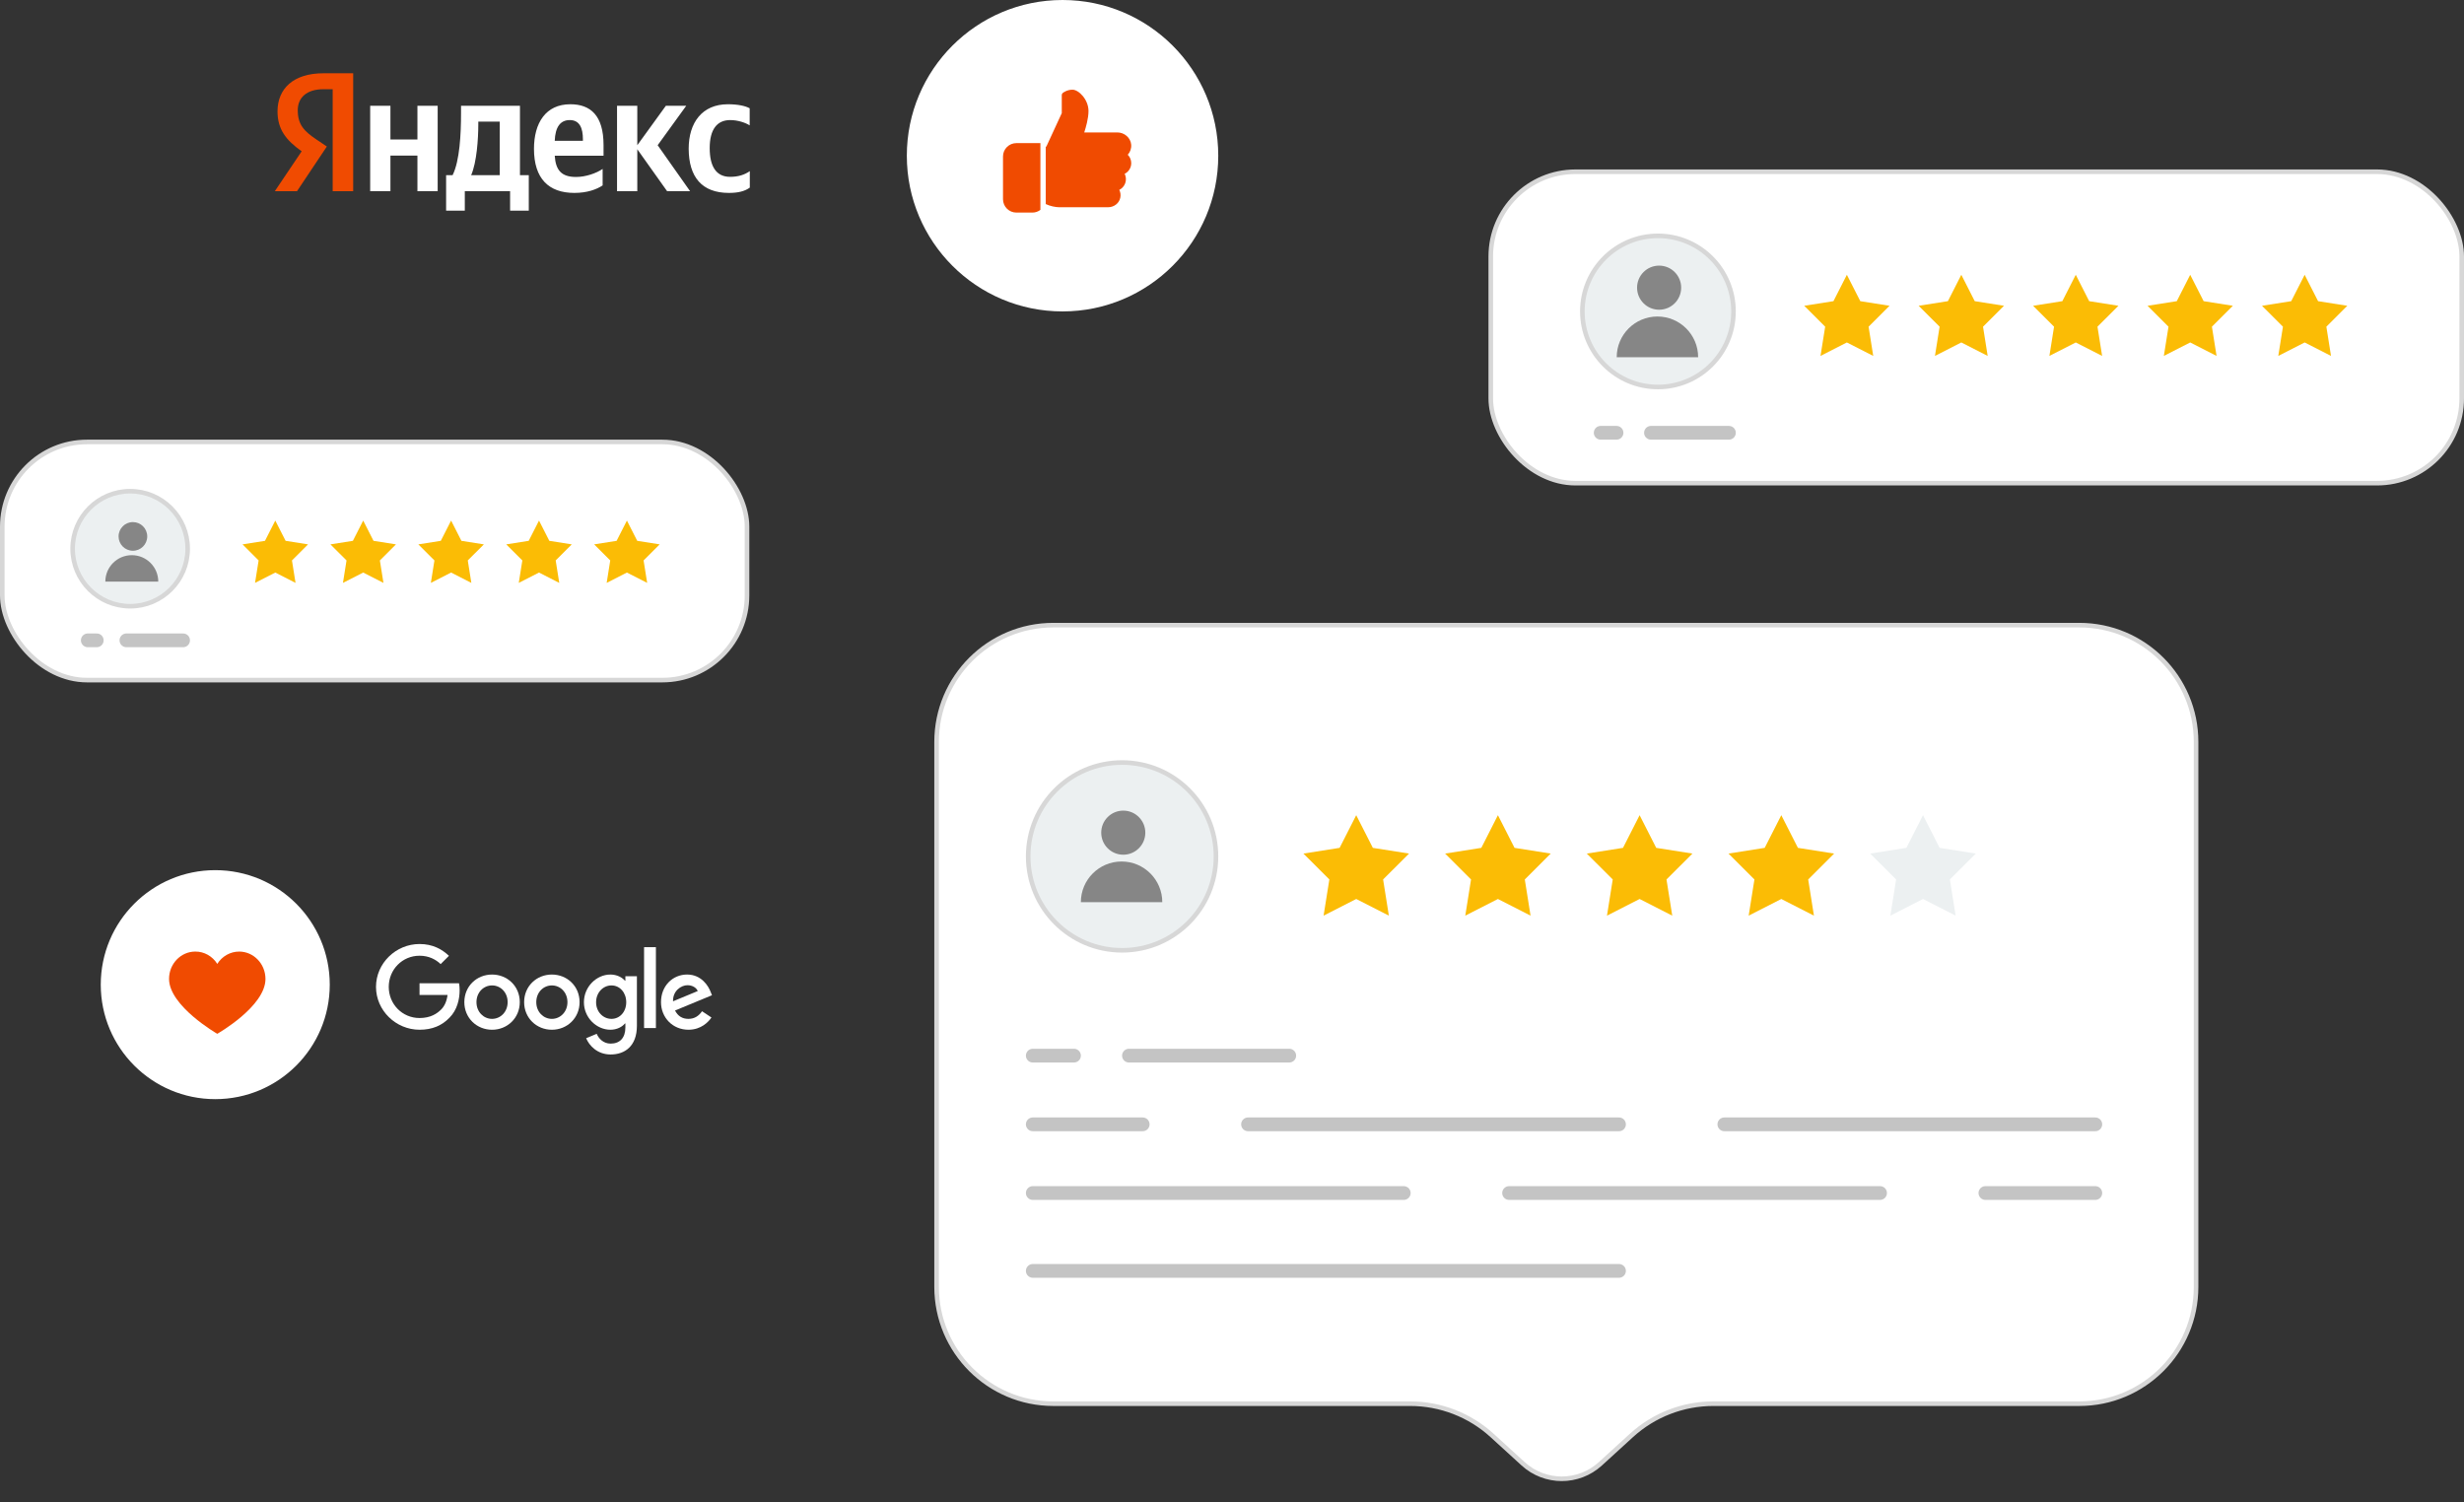 <svg width="538" height="328" viewBox="0 0 538 328" fill="none" xmlns="http://www.w3.org/2000/svg">
<rect x="0" y="0" width="538" height="328" fill="#333333" stroke="none"/>
<rect x="325.5" y="37.5" width="212" height="68" rx="18.5" fill="white" stroke="#D7D7D7"/>
<circle cx="362" cy="68" r="16.5" fill="#ECF0F1" stroke="#D7D7D7"/>
<path fill-rule="evenodd" clip-rule="evenodd" d="M362.259 67.63C364.918 67.63 367.074 65.474 367.074 62.815C367.074 60.156 364.918 58 362.259 58C359.6 58 357.445 60.156 357.445 62.815C357.445 65.474 359.6 67.63 362.259 67.63ZM353 78C353 73.091 356.98 69.111 361.889 69.111C366.798 69.111 370.778 73.091 370.778 78H353Z" fill="#868686"/>
<line x1="349.5" y1="94.5" x2="352.958" y2="94.5" stroke="#C4C4C4" stroke-width="3" stroke-linecap="round"/>
<line x1="360.479" y1="94.5" x2="377.5" y2="94.5" stroke="#C4C4C4" stroke-width="3" stroke-linecap="round"/>
<path d="M403.254 60L406.184 65.76L412.568 66.767L407.995 71.333L409.01 77.715L403.254 74.777L397.498 77.715L398.514 71.333L393.941 66.767L400.324 65.76L403.254 60Z" fill="#FBBC05"/>
<path d="M428.242 60L431.172 65.76L437.556 66.767L432.983 71.333L433.998 77.715L428.242 74.777L422.486 77.715L423.502 71.333L418.929 66.767L425.313 65.76L428.242 60Z" fill="#FBBC05"/>
<path d="M453.231 60L456.16 65.76L462.544 66.767L457.971 71.333L458.987 77.715L453.231 74.777L447.475 77.715L448.49 71.333L443.917 66.767L450.301 65.76L453.231 60Z" fill="#FBBC05"/>
<path d="M478.219 60L481.149 65.76L487.532 66.767L482.959 71.333L483.975 77.715L478.219 74.777L472.463 77.715L473.478 71.333L468.906 66.767L475.289 65.76L478.219 60Z" fill="#FBBC05"/>
<path d="M503.207 60L506.137 65.76L512.521 66.767L507.948 71.333L508.963 77.715L503.207 74.777L497.451 77.715L498.467 71.333L493.894 66.767L500.277 65.76L503.207 60Z" fill="#FBBC05"/>
<rect x="0.5" y="96.5" width="162.609" height="52" rx="18.5" fill="white" stroke="#D7D7D7"/>
<circle cx="28.42" cy="119.812" r="12.558" fill="#ECF0F1" stroke="#D7D7D7"/>
<path fill-rule="evenodd" clip-rule="evenodd" d="M29.019 120.259C30.747 120.259 32.148 118.858 32.148 117.13C32.148 115.401 30.747 114 29.019 114C27.29 114 25.889 115.401 25.889 117.13C25.889 118.858 27.29 120.259 29.019 120.259ZM23 127C23 123.809 25.587 121.222 28.778 121.222C31.969 121.222 34.556 123.809 34.556 127H23Z" fill="#868686"/>
<line x1="19.167" y1="139.819" x2="21.127" y2="139.819" stroke="#C4C4C4" stroke-width="3" stroke-linecap="round"/>
<line x1="27.6" y1="139.819" x2="39.978" y2="139.819" stroke="#C4C4C4" stroke-width="3" stroke-linecap="round"/>
<path d="M60.108 113.667L62.359 118.091L67.262 118.864L63.749 122.372L64.529 127.274L60.108 125.017L55.687 127.274L56.467 122.372L52.955 118.864L57.858 118.091L60.108 113.667Z" fill="#FBBC05"/>
<path d="M79.302 113.667L81.553 118.091L86.456 118.864L82.944 122.372L83.724 127.274L79.302 125.017L74.881 127.274L75.661 122.372L72.148 118.864L77.052 118.091L79.302 113.667Z" fill="#FBBC05"/>
<path d="M98.496 113.667L100.746 118.091L105.65 118.864L102.137 122.372L102.917 127.274L98.496 125.017L94.075 127.274L94.855 122.372L91.342 118.864L96.246 118.091L98.496 113.667Z" fill="#FBBC05"/>
<path d="M117.69 113.667L119.94 118.091L124.844 118.864L121.331 122.372L122.111 127.274L117.69 125.017L113.269 127.274L114.049 122.372L110.536 118.864L115.44 118.091L117.69 113.667Z" fill="#FBBC05"/>
<path d="M136.884 113.667L139.134 118.091L144.038 118.864L140.525 122.372L141.305 127.274L136.884 125.017L132.463 127.274L133.243 122.372L129.73 118.864L134.633 118.091L136.884 113.667Z" fill="#FBBC05"/>
<g clip-path="url(#clip0)">
<path d="M159.154 42.123C161.195 42.123 162.64 41.755 163.717 40.962V37.368C162.611 38.132 161.28 38.613 159.409 38.613C156.264 38.613 154.96 36.179 154.96 32.33C154.96 28.283 156.547 26.217 159.438 26.217C161.138 26.217 162.81 26.811 163.688 27.377V23.642C162.753 23.132 161.138 22.764 158.928 22.764C153.288 22.764 150.37 26.811 150.37 32.472C150.398 38.67 153.26 42.123 159.154 42.123ZM131.582 40.481V36.887C130.221 37.821 127.898 38.642 125.772 38.642C122.542 38.642 121.323 37.113 121.125 34H131.78V31.679C131.78 25.198 128.918 22.764 124.525 22.764C119.141 22.764 116.591 26.868 116.591 32.5C116.591 38.981 119.793 42.123 125.404 42.123C128.209 42.123 130.278 41.358 131.582 40.481ZM91.143 23.104V30.462H85.249V23.104H80.828V41.755H85.249V33.972H91.143V41.755H95.564V23.104H91.143ZM115.486 38.245H113.53V23.104H100.665V24.689C100.665 29.245 100.382 35.132 98.823 38.245H97.406V46H101.487V41.755H111.377V46H115.457V38.245H115.486ZM145.665 41.755H150.681L143.597 31.708L149.831 23.104H145.382L139.148 31.708V23.104H134.727V41.755H139.148V32.585L145.665 41.755ZM124.412 26.217C126.594 26.217 127.274 28.028 127.274 30.377V30.745H121.125C121.238 27.774 122.315 26.217 124.412 26.217ZM109.11 38.245H102.875C104.094 35.443 104.434 30.349 104.434 27.123V26.557H109.11V38.245Z" fill="white"/>
<path d="M77.144 41.755H72.639V19.481H70.627C66.943 19.481 65.016 21.321 65.016 24.066C65.016 27.179 66.348 28.623 69.097 30.462L71.364 31.991L64.846 41.755H60L65.866 33.038C62.494 30.632 60.595 28.283 60.595 24.321C60.595 19.368 64.052 16 70.598 16H77.116V41.755H77.144Z" fill="#F04B01"/>
</g>
<circle cx="232" cy="34" r="34" fill="white"/>
<g clip-path="url(#clip1)">
<path d="M221.917 31.25C220.309 31.25 219 32.559 219 34.167V43.5C219 45.108 220.309 46.417 221.917 46.417H225.417C226.074 46.417 226.678 46.195 227.167 45.826V31.25H221.917Z" fill="#F04B01"/>
<path d="M247 35.625C247 34.924 246.722 34.27 246.24 33.788C246.785 33.192 247.063 32.393 246.987 31.561C246.851 30.078 245.515 28.916 243.944 28.916H236.738C237.095 27.833 237.667 25.846 237.667 24.25C237.667 21.719 235.516 19.583 234.167 19.583C232.954 19.583 232.089 20.266 232.051 20.294C231.914 20.405 231.833 20.573 231.833 20.75V24.706L228.473 31.985L228.333 32.056V44.56C229.283 45.008 230.485 45.25 231.25 45.25H241.959C243.229 45.25 244.341 44.394 244.602 43.212C244.737 42.604 244.658 41.991 244.391 41.459C245.253 41.025 245.833 40.138 245.833 39.125C245.833 38.712 245.739 38.316 245.559 37.958C246.421 37.524 247 36.636 247 35.625Z" fill="#F04B01"/>
</g>
<path d="M113.491 218.821C113.491 222.291 110.773 224.848 107.437 224.848C104.102 224.848 101.384 222.291 101.384 218.821C101.384 215.326 104.102 212.793 107.437 212.793C110.773 212.793 113.491 215.326 113.491 218.821ZM110.841 218.821C110.841 216.652 109.266 215.168 107.437 215.168C105.609 215.168 104.034 216.652 104.034 218.821C104.034 220.967 105.609 222.473 107.437 222.473C109.266 222.473 110.841 220.965 110.841 218.821Z" fill="white"/>
<path d="M126.55 218.821C126.55 222.291 123.832 224.848 120.496 224.848C117.161 224.848 114.443 222.291 114.443 218.821C114.443 215.329 117.161 212.793 120.496 212.793C123.832 212.793 126.55 215.326 126.55 218.821ZM123.9 218.821C123.9 216.652 122.325 215.168 120.496 215.168C118.668 215.168 117.093 216.652 117.093 218.821C117.093 220.967 118.668 222.473 120.496 222.473C122.325 222.473 123.9 220.965 123.9 218.821Z" fill="white"/>
<path d="M139.064 213.158V223.978C139.064 228.429 136.436 230.247 133.329 230.247C130.405 230.247 128.644 228.293 127.981 226.696L130.288 225.736C130.698 226.717 131.705 227.875 133.327 227.875C135.315 227.875 136.548 226.649 136.548 224.342V223.476H136.455C135.862 224.207 134.72 224.845 133.278 224.845C130.26 224.845 127.496 222.22 127.496 218.842C127.496 215.44 130.26 212.793 133.278 212.793C134.717 212.793 135.859 213.432 136.455 214.141H136.548V213.16H139.064V213.158ZM136.735 218.842C136.735 216.72 135.318 215.168 133.514 215.168C131.686 215.168 130.154 216.72 130.154 218.842C130.154 220.943 131.686 222.473 133.514 222.473C135.318 222.473 136.735 220.943 136.735 218.842Z" fill="white"/>
<path d="M143.213 206.815V224.478H140.629V206.815H143.213Z" fill="white"/>
<path d="M153.285 220.804L155.342 222.174C154.678 223.155 153.078 224.845 150.314 224.845C146.886 224.845 144.326 222.198 144.326 218.818C144.326 215.234 146.908 212.791 150.018 212.791C153.149 212.791 154.681 215.28 155.181 216.625L155.456 217.31L147.389 220.647C148.007 221.856 148.967 222.473 150.314 222.473C151.663 222.473 152.599 221.81 153.285 220.804ZM146.954 218.636L152.346 216.399C152.05 215.647 151.157 215.122 150.107 215.122C148.761 215.122 146.886 216.31 146.954 218.636Z" fill="white"/>
<path d="M91.601 217.253V214.696H100.228C100.312 215.141 100.356 215.668 100.356 216.239C100.356 218.158 99.831 220.53 98.139 222.22C96.493 223.932 94.39 224.845 91.604 224.845C86.44 224.845 82.098 220.644 82.098 215.486C82.098 210.329 86.44 206.128 91.604 206.128C94.46 206.128 96.495 207.247 98.024 208.706L96.218 210.511C95.121 209.484 93.636 208.685 91.601 208.685C87.83 208.685 84.881 211.72 84.881 215.486C84.881 219.253 87.83 222.288 91.601 222.288C94.047 222.288 95.44 221.307 96.332 220.416C97.056 219.693 97.532 218.66 97.72 217.25L91.601 217.253Z" fill="white"/>
<circle cx="47" cy="215" r="25" fill="white"/>
<g clip-path="url(#clip2)">
<path d="M52.239 207.778C55.395 207.794 57.95 210.455 57.965 213.743C57.965 219.766 47.439 225.731 47.439 225.731C47.439 225.731 36.912 219.679 36.912 213.743C36.912 210.449 39.476 207.778 42.639 207.778C44.575 207.762 46.384 208.777 47.439 210.468C48.5 208.785 50.305 207.773 52.239 207.778Z" fill="#F04B01"/>
</g>
<path d="M204.5 162C204.5 147.917 215.917 136.5 230 136.5H454C468.083 136.5 479.5 147.917 479.5 162V281C479.5 295.083 468.083 306.5 454 306.5H374.084C367.472 306.5 361.099 308.972 356.216 313.43L349.428 319.627C344.655 323.986 337.345 323.986 332.572 319.627L325.784 313.43C320.901 308.972 314.528 306.5 307.916 306.5H230C215.917 306.5 204.5 295.083 204.5 281V162Z" fill="white" stroke="#D7D7D7"/>
<circle cx="245" cy="187" r="20.5" fill="#ECF0F1" stroke="#D7D7D7"/>
<line x1="225.5" y1="230.5" x2="234.5" y2="230.5" stroke="#C4C4C4" stroke-width="3" stroke-linecap="round"/>
<line x1="246.5" y1="230.5" x2="281.5" y2="230.5" stroke="#C4C4C4" stroke-width="3" stroke-linecap="round"/>
<line x1="225.5" y1="245.5" x2="249.5" y2="245.5" stroke="#C4C4C4" stroke-width="3" stroke-linecap="round"/>
<line x1="272.5" y1="245.5" x2="353.5" y2="245.5" stroke="#C4C4C4" stroke-width="3" stroke-linecap="round"/>
<line x1="376.5" y1="245.5" x2="457.5" y2="245.5" stroke="#C4C4C4" stroke-width="3" stroke-linecap="round"/>
<line x1="1.5" y1="-1.5" x2="25.5" y2="-1.5" transform="matrix(-1 0 0 1 459 262)" stroke="#C4C4C4" stroke-width="3" stroke-linecap="round"/>
<line x1="1.5" y1="-1.5" x2="82.5" y2="-1.5" transform="matrix(-1 0 0 1 412 262)" stroke="#C4C4C4" stroke-width="3" stroke-linecap="round"/>
<line x1="1.5" y1="-1.5" x2="82.5" y2="-1.5" transform="matrix(-1 0 0 1 308 262)" stroke="#C4C4C4" stroke-width="3" stroke-linecap="round"/>
<line x1="353.5" y1="277.5" x2="225.5" y2="277.5" stroke="#C4C4C4" stroke-width="3" stroke-linecap="round"/>
<path d="M296.124 178L299.752 185.132L307.655 186.378L301.994 192.031L303.251 199.933L296.124 196.296L288.998 199.933L290.255 192.031L284.593 186.378L292.497 185.132L296.124 178Z" fill="#FBBC05"/>
<path d="M327.062 178L330.689 185.132L338.593 186.378L332.931 192.031L334.189 199.933L327.062 196.296L319.936 199.933L321.193 192.031L315.531 186.378L323.435 185.132L327.062 178Z" fill="#FBBC05"/>
<path d="M358 178L361.627 185.132L369.531 186.378L363.869 192.031L365.127 199.933L358 196.296L350.874 199.933L352.131 192.031L346.469 186.378L354.373 185.132L358 178Z" fill="#FBBC05"/>
<path d="M388.938 178L392.565 185.132L400.469 186.378L394.807 192.031L396.064 199.933L388.938 196.296L381.811 199.933L383.069 192.031L377.407 186.378L385.31 185.132L388.938 178Z" fill="#FBBC05"/>
<path d="M419.876 178L423.503 185.132L431.407 186.378L425.745 192.031L427.002 199.933L419.876 196.296L412.749 199.933L414.007 192.031L408.345 186.378L416.248 185.132L419.876 178Z" fill="#ECF0F1"/>
<path fill-rule="evenodd" clip-rule="evenodd" d="M245.259 186.63C247.918 186.63 250.074 184.474 250.074 181.815C250.074 179.156 247.918 177 245.259 177C242.6 177 240.445 179.156 240.445 181.815C240.445 184.474 242.6 186.63 245.259 186.63ZM236 197C236 192.091 239.98 188.111 244.889 188.111C249.798 188.111 253.778 192.091 253.778 197H236Z" fill="#868686"/>
<defs>
<clipPath id="clip0">
<rect width="104" height="30" fill="white" transform="translate(60 16)"/>
</clipPath>
<clipPath id="clip1">
<rect width="28" height="28" fill="white" transform="translate(219 19)"/>
</clipPath>
<clipPath id="clip2">
<rect width="21.053" height="21.93" fill="white" transform="translate(36.912 205.79)"/>
</clipPath>
</defs>
</svg>
